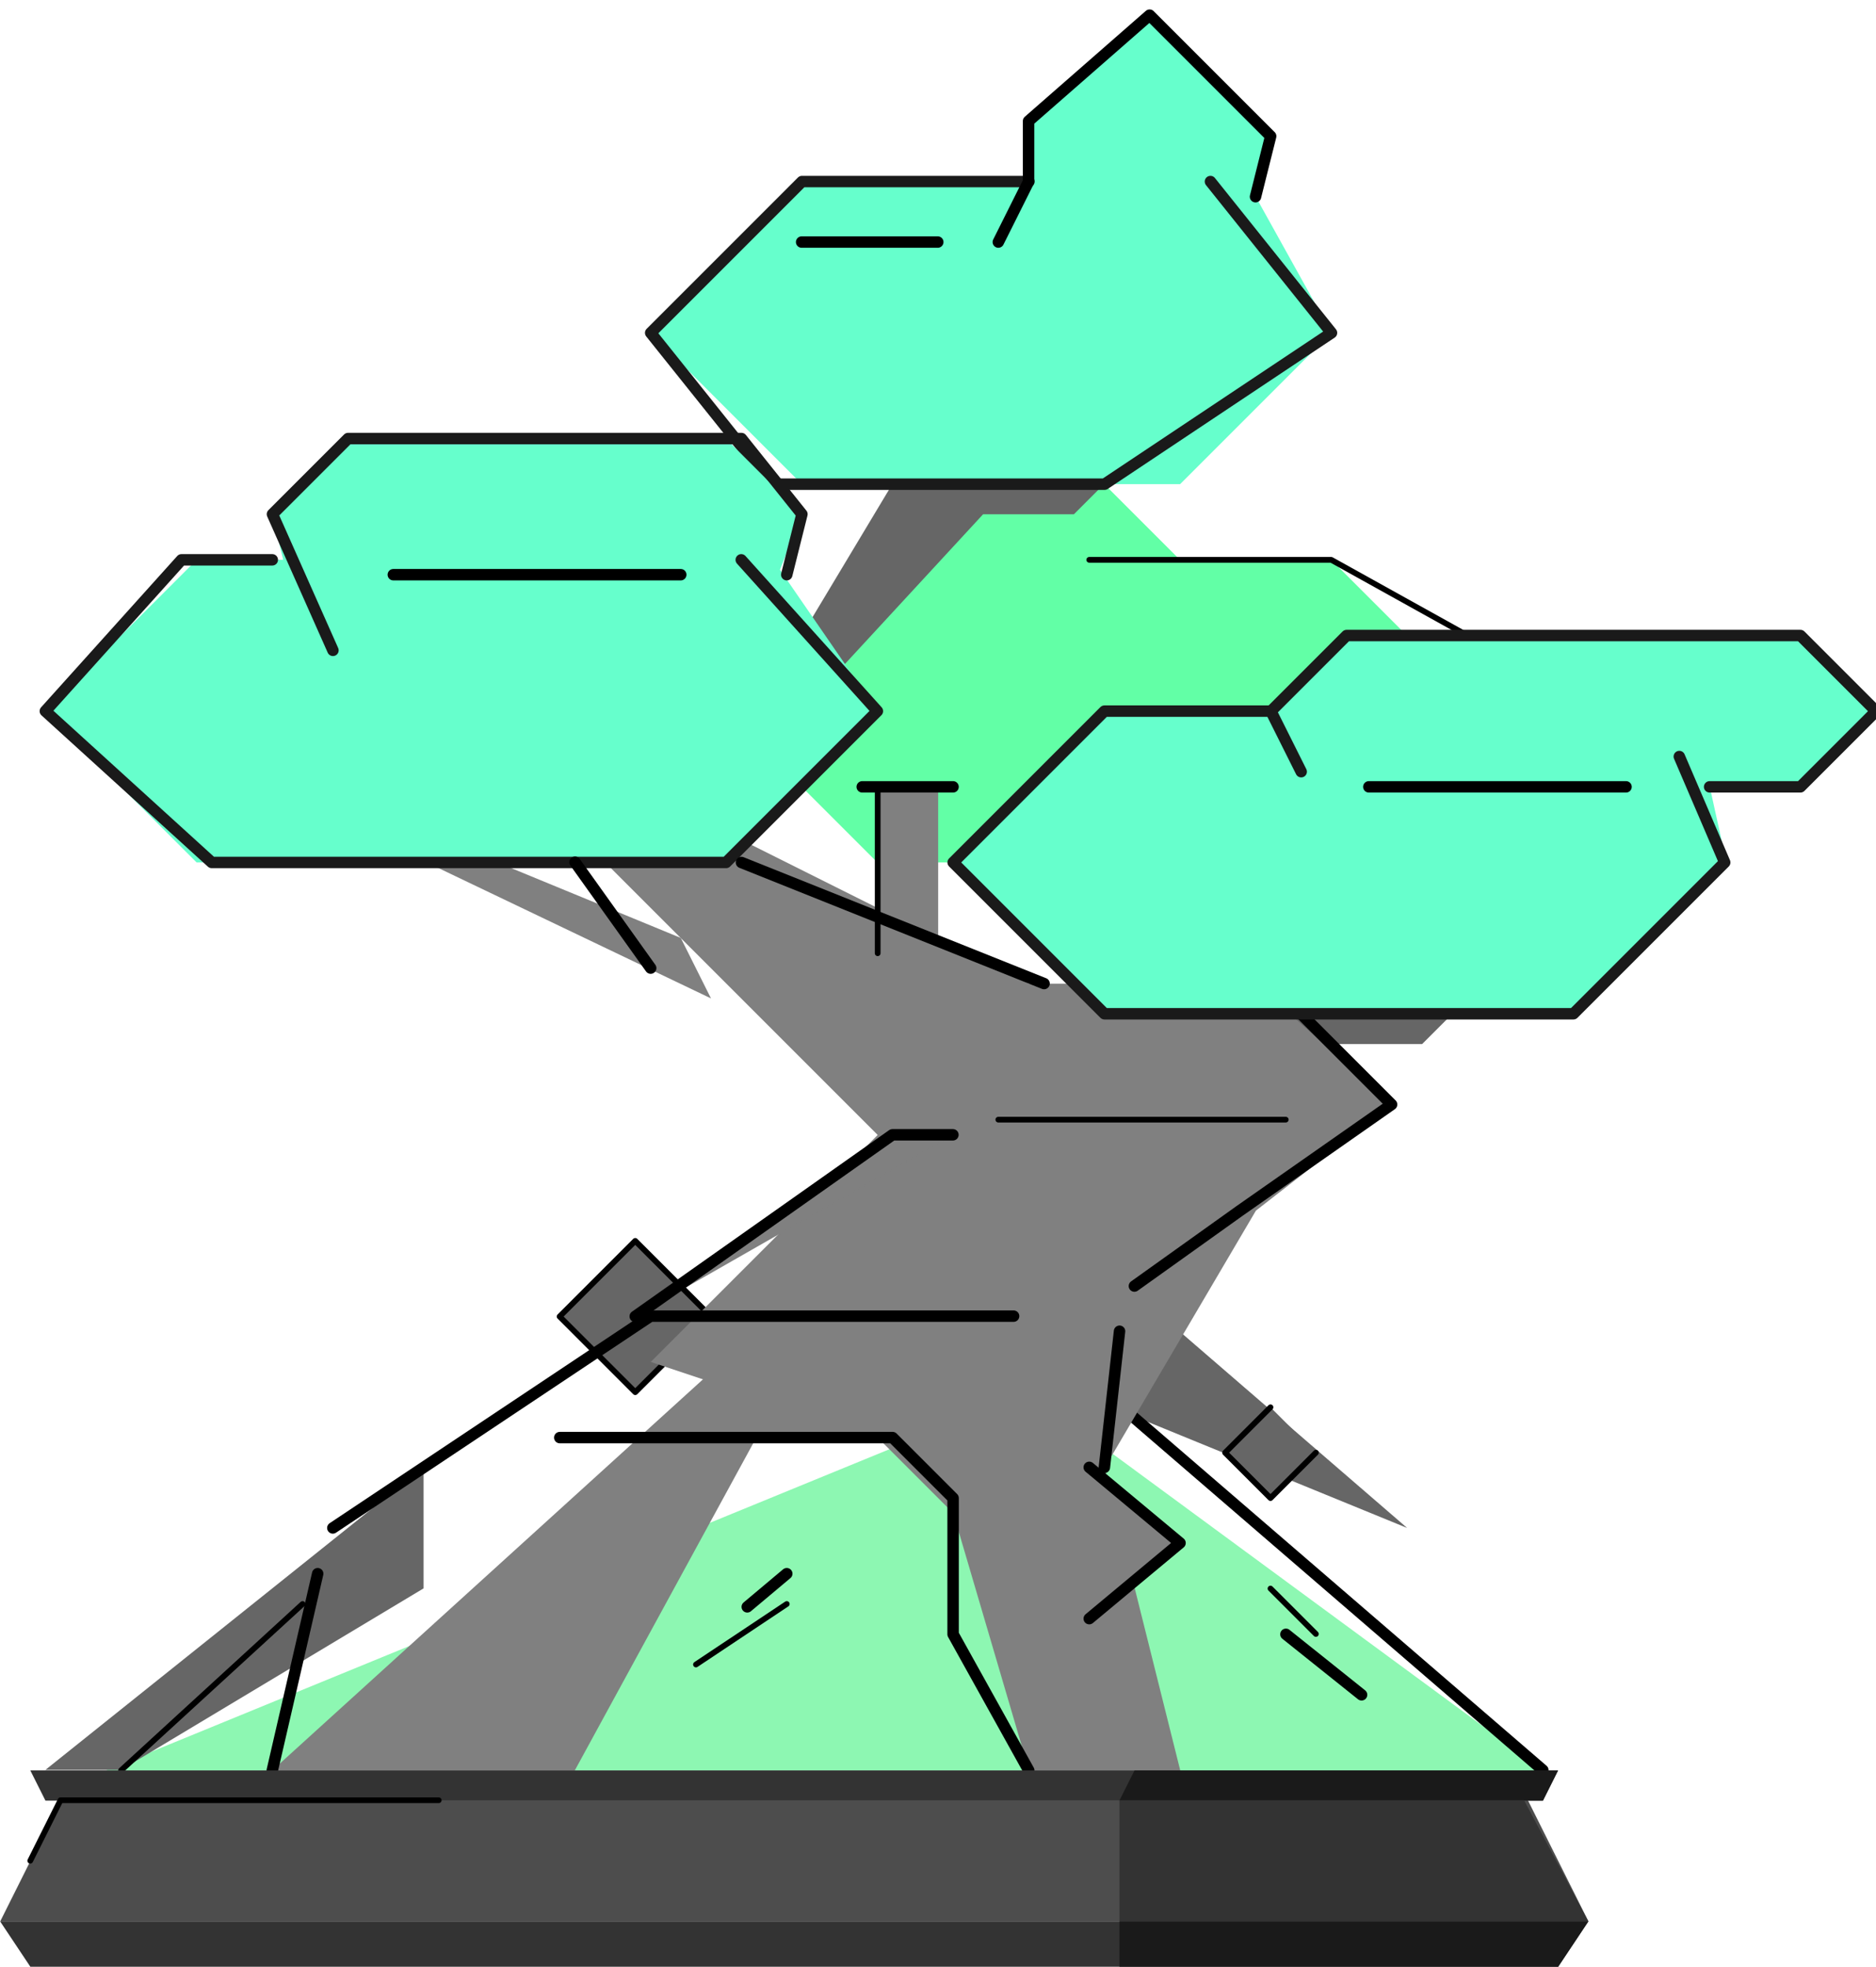<svg fill="currentColor" version="1.1" viewBox="0 0 32.81 34.4" xmlns="http://www.w3.org/2000/svg">
 <path d="m25.93 17.2-1.058 1.058h-5.556v-1.058z" fill="#666"/>
 <g>
  <path d="m17.99 7.144-5.292 5.292 2.646 2.646h7.938l2.646-2.646-2.646-2.646h-2.646z" fill="#62ffa6"/>
  <path d="m19.05 9.79h4.233l2.381 1.323" stroke="#000" stroke-width=".1" style="fill:none;stroke-linecap:round;stroke-linejoin:round"/>
 </g>
 <path d="m1.852 30.96 16.14-6.615 8.996 6.615z" fill="#8df7b2"/>
 <path d="m7.408 25.66-6.615 5.292h1.323l5.292-3.175z" fill="#666"/>
 <path d="m11.11 21.7-1.323 1.323 1.323 1.323 1.323-1.323z" fill="#666" stroke="#000" stroke-linejoin="round" stroke-width=".1"/>
 <path d="m18.79 24.34 5.821 2.381-5.821-5.027z" fill="#666"/>
 <path d="m19.31 24.34 7.673 6.615" fill="none" stroke="#000" stroke-linecap="round" stroke-linejoin="round" stroke-width=".2"/>
 <path d="m4.762 30.96 9.26-8.407h3.969v2.586l-4.763 2e-6 -3.175 5.821z" fill="#808080"/>
 <path d="m6.35 14.55 6.085 2.91-0.529-1.058-4.498-1.852z" fill="#808080"/>
 <path d="m15.35 25.14 1.323 1.323 1.323 4.498h2.646l-1.323-5.292 2.646-4.498 2.381-1.852-2.381-2.117-3.969-1e-6 -5.292-2.646h-2.646l5.292 5.292-3.969 3.969z" fill="#808080"/>
 <path d="m14.02 11.11 2.381-3.969 2.91-3e-7v1.323l-0.529 0.529h-1.588l-3.175 3.44z" fill="#666"/>
 <path d="m15.35 13.76h1.058v3.704h-1.058z" fill="#808080"/>
 <path d="m17.46 19.58h5.027" stroke-width=".1" style="fill:none;stroke-linecap:round;stroke-linejoin:round;stroke:#000"/>
 <path d="m15.08 13.76h1.588" stroke-width=".2" style="fill:none;stroke-linecap:round;stroke-linejoin:round;stroke:#000"/>
 <path d="m5.821 26.72 5.556-3.704 6.35-1e-6" stroke-width=".2" style="fill:none;stroke-linecap:round;stroke-linejoin:round;stroke:#000"/>
 <path d="m11.11 23.02 4.498-3.175h1.058" fill="#808080" style="stroke-linecap:round;stroke-linejoin:round;stroke-width:.2;stroke:#000"/>
 <path d="m9.79 25.14h5.821l1.058 1.058v2.381l1.323 2.381" fill="none" style="stroke-linecap:round;stroke-linejoin:round;stroke-width:.2;stroke:#000"/>
 <path d="m19.05 25.66 1.588 1.323-1.588 1.323" fill="#808080" style="stroke-linecap:round;stroke-linejoin:round;stroke-width:.2;stroke:#000"/>
 <path d="m19.84 22.49 1.852-1.323 2.646-1.852-1.852-1.852" stroke-width=".2" style="fill:none;stroke-linecap:round;stroke-linejoin:round;stroke:#000"/>
 <path d="m22.22 27.78 0.794 0.794" stroke-width=".1" style="fill:none;stroke-linecap:round;stroke-linejoin:round;stroke:#000"/>
 <path d="m22.49 28.58 1.323 1.058" stroke-width=".2" style="fill:none;stroke-linecap:round;stroke-linejoin:round;stroke:#000"/>
 <path d="m13.76 27.52-0.691 0.58" stroke-width=".2" style="fill:none;stroke-linecap:round;stroke-linejoin:round;stroke:#000"/>
 <path d="m13.76 28.05-1.588 1.058" stroke-width=".1" style="fill:none;stroke-linecap:round;stroke-linejoin:round;stroke:#000"/>
 <g>
  <path d="m20.11 0.265-2.117 1.852v1.058h-3.969l-2.646 2.646 2.646 2.646h6.615l2.646-2.646-1.323-2.381 0.265-1.058-2.117-2.117z" fill="#6fc"/>
  <path d="m21.17 3.175 2.117 2.646-3.969 2.646h-5.821l-2.117-2.646 2.646-2.646h3.969" stroke="#1a1a1a" stroke-width=".2" style="fill:none;stroke-linecap:round;stroke-linejoin:round"/>
  <path d="m17.46 4.233 0.529-1.058-1e-6 -1.058 2.117-1.852 2.117 2.117-0.265 1.058" stroke="#000" stroke-width=".2" style="fill:none;stroke-linecap:round;stroke-linejoin:round"/>
  <path d="m14.02 4.233h2.381" stroke="#000" stroke-width=".2" style="fill:none;stroke-linecap:round;stroke-linejoin:round"/>
 </g>
 <g>
  <path d="m6.085 7.673-1.323 1.323 0.191 0.794h-1.514l-2.646 2.646 2.646 2.646h9.26l2.646-2.646-1.704-2.473 0.381-0.967-1.323-1.323z" fill="#6fc"/>
  <path d="m13.76 10.05 0.265-1.058-1.058-1.323-6.879-1e-7 -1.323 1.323 1.058 2.381" fill="none" stroke="#1a1a1a" stroke-linecap="round" stroke-linejoin="round" stroke-width=".2"/>
  <path d="m6.879 10.05h5.027" stroke-width=".2" style="fill:none;stroke-linecap:round;stroke-linejoin:round;stroke:#000"/>
  <path d="m4.762 9.79-1.588-1e-7 -2.381 2.646 2.91 2.646h8.996l2.646-2.646-2.381-2.646" stroke="#1a1a1a" stroke-width=".2" style="fill:none;stroke-linecap:round;stroke-linejoin:round"/>
 </g>
 <path d="m19.58 23.28-0.265 2.381" stroke="#000" stroke-width=".2" style="fill:none;stroke-linecap:round;stroke-linejoin:round"/>
 <path d="m15.35 13.76v2.91" stroke="#000" stroke-width=".1" style="fill:none;stroke-linecap:round;stroke-linejoin:round"/>
 <path d="m18.26 17.2-5.292-2.117" stroke="#000" stroke-width=".2" style="fill:none;stroke-linecap:round;stroke-linejoin:round"/>
 <g>
  <path d="m23.58 11.11-1.323 1.323-2.938 1e-6 -2.646 2.646 2.646 2.646 8.229-1e-6 2.646-2.646-0.292-1.323h1.587l1.323-1.323-1.323-1.323z" fill="#6fc"/>
  <path d="m23.94 13.76h4.498" fill="none" stroke="#000" stroke-linecap="round" stroke-linejoin="round" stroke-width=".2"/>
  <path d="m29.37 13.23 0.794 1.852-2.646 2.646h-8.202l-2.646-2.646 2.646-2.646h2.91" fill="none" stroke="#1a1a1a" stroke-linecap="round" stroke-linejoin="round" stroke-width=".2"/>
  <path d="m29.9 13.76h1.588l1.323-1.323-1.323-1.323-7.937-1e-6 -1.323 1.323 0.529 1.058" fill="none" stroke="#1a1a1a" stroke-linecap="round" stroke-linejoin="round" stroke-width=".2"/>
 </g>
 <path d="m11.38 16.93-1.323-1.852" fill="none" stroke="#000" stroke-linecap="round" stroke-linejoin="round" stroke-width=".2"/>
 <path d="m5.556 27.52-0.794 3.44" fill="none" stroke="#000" stroke-linecap="round" stroke-linejoin="round" stroke-width=".2"/>
 <path d="m5.292 28.05-3.175 2.91" fill="none" stroke="#000" stroke-linecap="round" stroke-linejoin="round" stroke-width=".1"/>
 <path d="m22.22 24.61-0.794 0.794 0.794 0.794 0.794-0.794" fill="#666" stroke="#000" stroke-linecap="round" stroke-linejoin="round" stroke-width=".1"/>
 <path d="m27.25 30.96-0.265 0.529h-26.19l-0.265-0.529z" fill="#333"/>
 <path d="m27.78 33.6-0.529 0.794h-26.72l-0.529-0.794z" fill="#333"/>
 <path d="m27.78 33.6-1.058-2.117h-25.66l-1.058 2.117z" fill="#4d4d4d"/>
 <path d="m27.25 30.96-0.265 0.529h-7.408l0.265-0.529z" fill="#1a1a1a"/>
 <path d="m27.78 33.6-0.529 0.794h-7.673l-1e-6 -0.794z" fill="#1a1a1a"/>
 <path d="m27.78 33.6-1.124-2.117h-7.078v2.117z" fill="#333"/>
 <path d="m0.529 32.54 0.529-1.058h6.615" fill="none" stroke="#000" stroke-linecap="round" stroke-linejoin="round" stroke-width=".1"/>
</svg>
